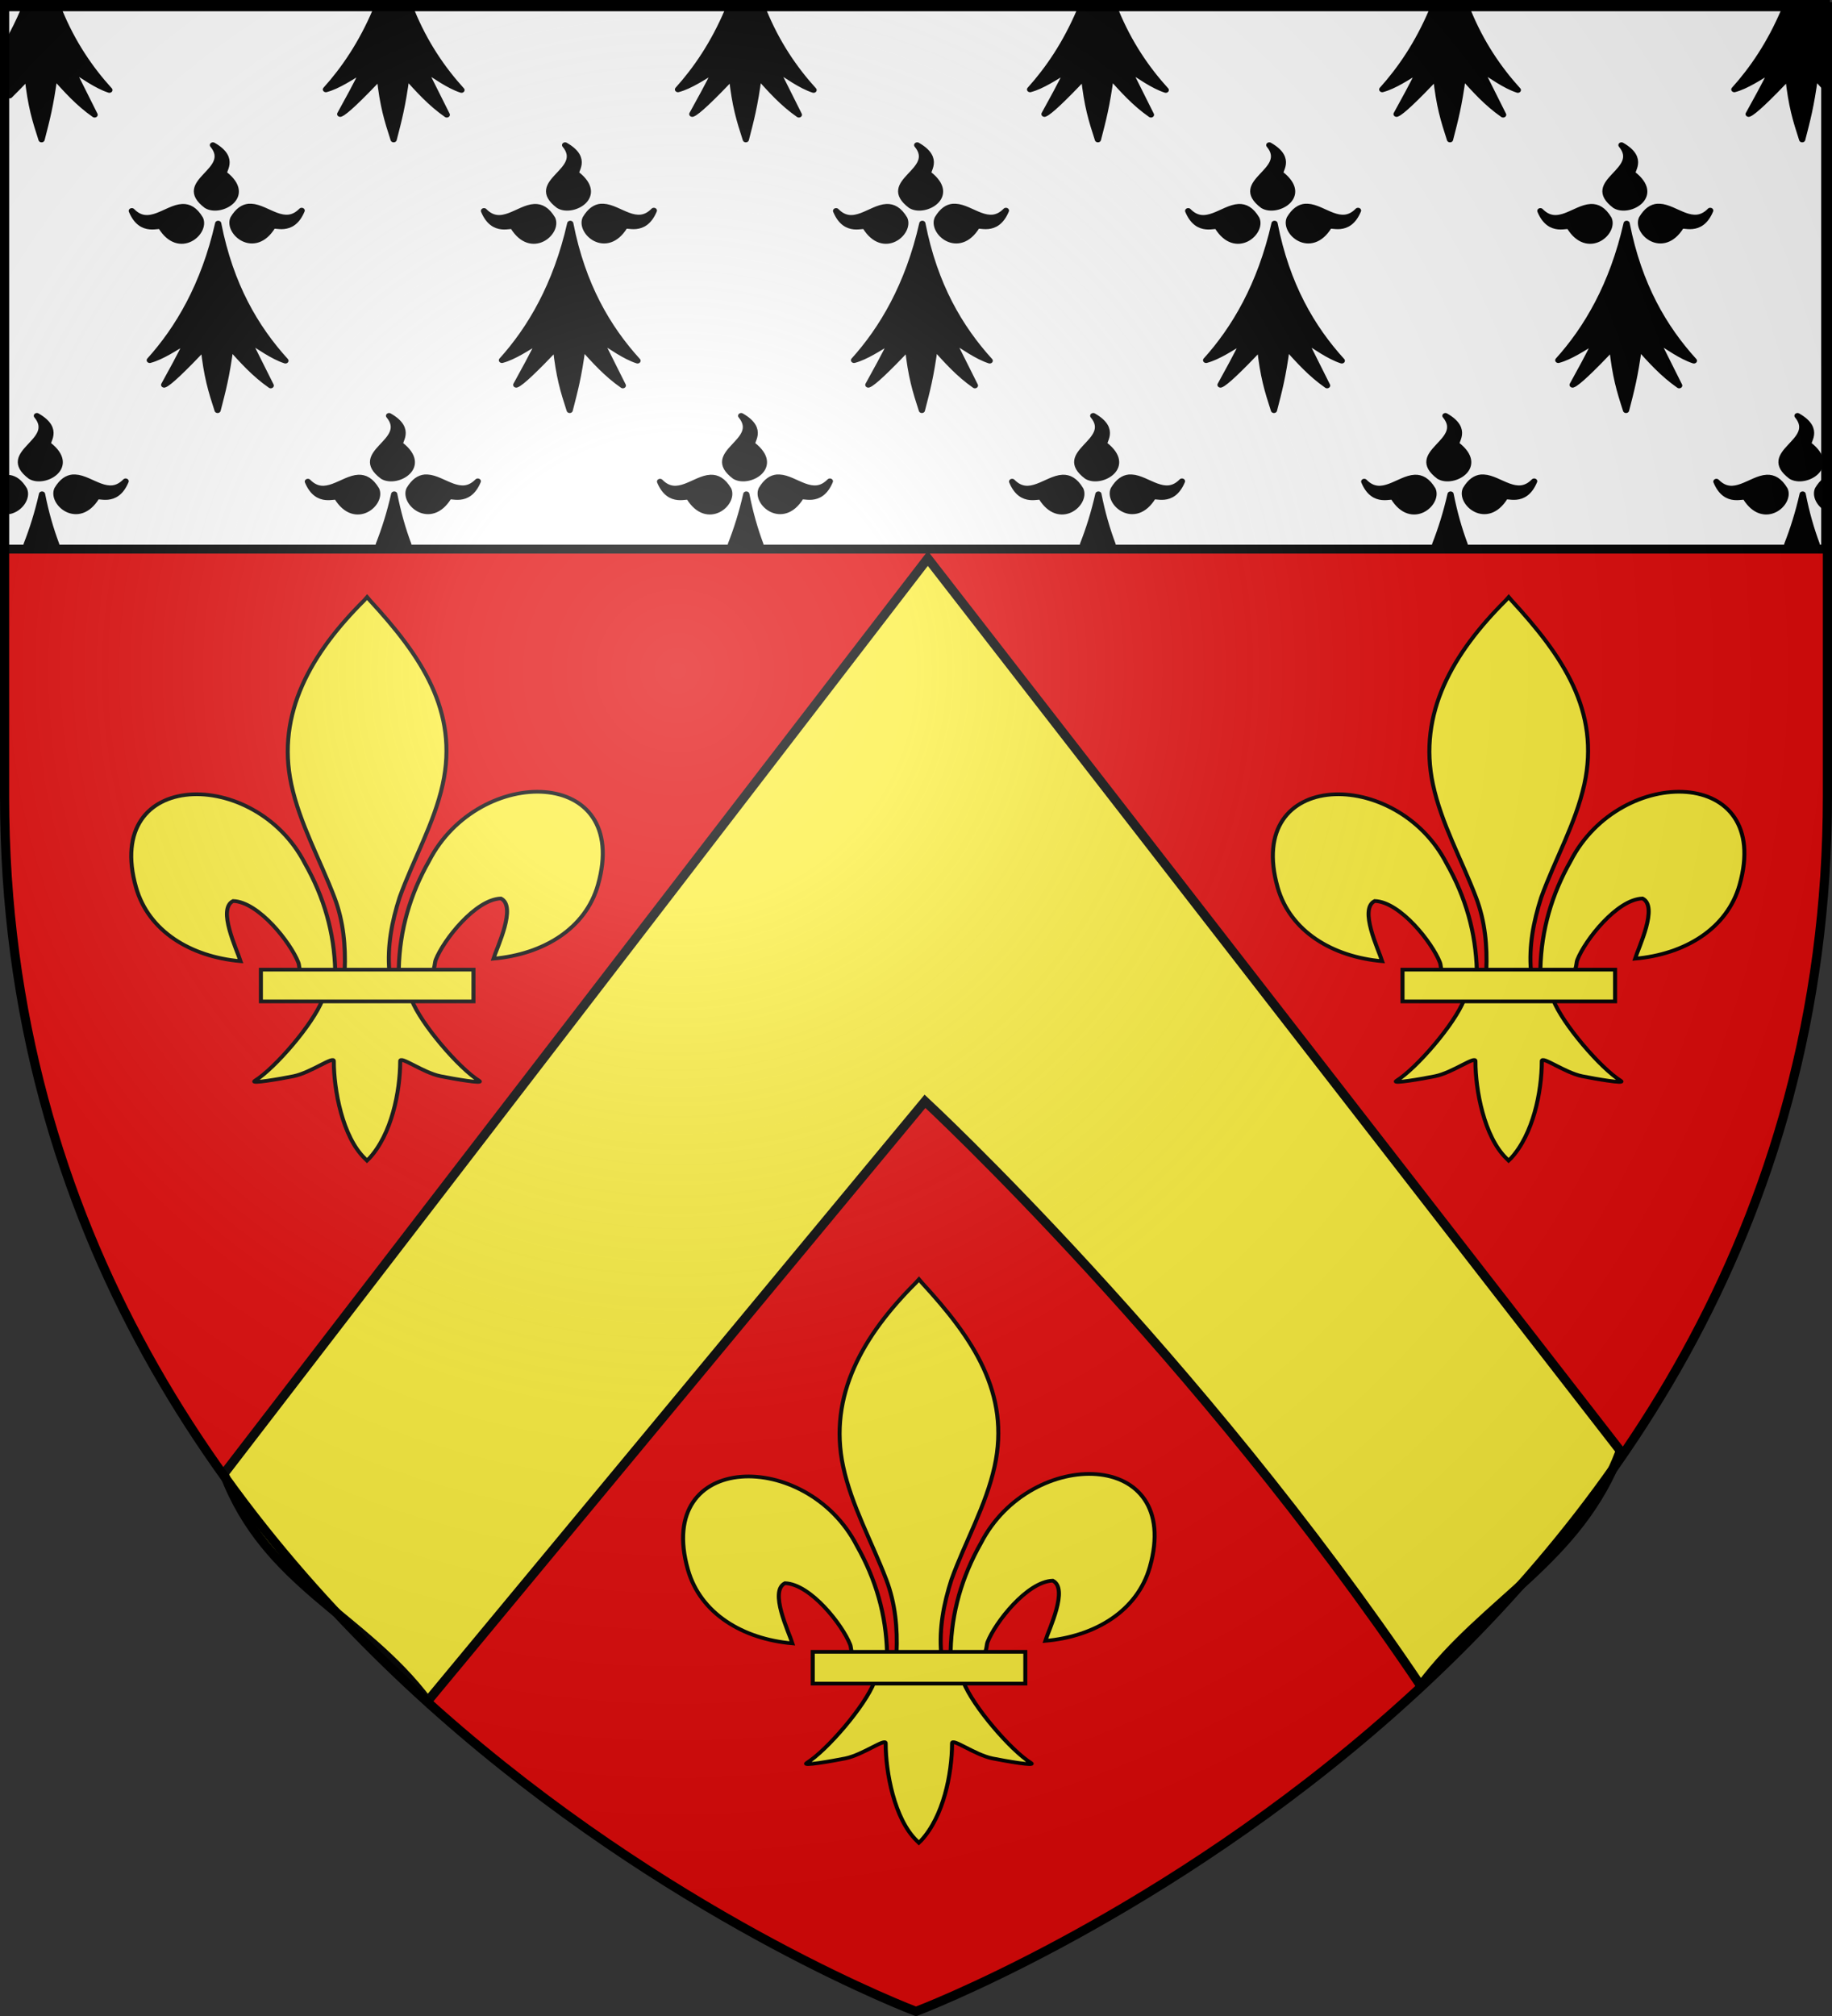 <?xml version="1.0" encoding="UTF-8" standalone="no"?>
<!-- Created with Inkscape (http://www.inkscape.org/) -->
<svg
   xmlns:svg="http://www.w3.org/2000/svg"
   xmlns="http://www.w3.org/2000/svg"
   xmlns:xlink="http://www.w3.org/1999/xlink"
   version="1.0"
   width="600"
   height="660"
   id="svg2">
  <rect width="100%" height="100%" fill="#333333" stroke="none"/>
  <desc
     id="desc4">Flag of Canton of Valais (Wallis)</desc>
  <defs
     id="defs6">
    <linearGradient
       id="linearGradient2893">
      <stop
         style="stop-color:#ffffff;stop-opacity:0.314"
         offset="0"
         id="stop2895" />
      <stop
         style="stop-color:#ffffff;stop-opacity:0.251"
         offset="0.19"
         id="stop2897" />
      <stop
         style="stop-color:#6b6b6b;stop-opacity:0.125"
         offset="0.6"
         id="stop2901" />
      <stop
         style="stop-color:#000000;stop-opacity:0.125"
         offset="1"
         id="stop2899" />
    </linearGradient>
    <linearGradient
       id="linearGradient2885">
      <stop
         style="stop-color:#ffffff;stop-opacity:1"
         offset="0"
         id="stop2887" />
      <stop
         style="stop-color:#ffffff;stop-opacity:1"
         offset="0.229"
         id="stop2891" />
      <stop
         style="stop-color:#000000;stop-opacity:1"
         offset="1"
         id="stop2889" />
    </linearGradient>
    <linearGradient
       id="linearGradient2955">
      <stop
         style="stop-color:#fd0000;stop-opacity:1"
         offset="0"
         id="stop2867" />
      <stop
         style="stop-color:#e77275;stop-opacity:0.659"
         offset="0.5"
         id="stop2873" />
      <stop
         style="stop-color:#000000;stop-opacity:0.323"
         offset="1"
         id="stop2959" />
    </linearGradient>
    <radialGradient
       cx="225.524"
       cy="218.901"
       r="300"
       fx="225.524"
       fy="218.901"
       id="radialGradient2961"
       xlink:href="#linearGradient2955"
       gradientUnits="userSpaceOnUse"
       gradientTransform="matrix(-4.167939e-4,2.183,-1.884,-3.599562e-4,615.597,-289.121)" />
    <polygon
       points="0,-1 0.588,0.809 -0.951,-0.309 0.951,-0.309 -0.588,0.809 0,-1 "
       transform="scale(53,53)"
       id="star" />
    <clipPath
       id="clip">
      <path
         d="M 0,-200 L 0,600 L 300,600 L 300,-200 L 0,-200 z "
         id="path10" />
    </clipPath>
    <radialGradient
       cx="225.524"
       cy="218.901"
       r="300"
       fx="225.524"
       fy="218.901"
       id="radialGradient1911"
       xlink:href="#linearGradient2955"
       gradientUnits="userSpaceOnUse"
       gradientTransform="matrix(-4.167939e-4,2.183,-1.884,-3.599562e-4,615.597,-289.121)" />
    <radialGradient
       cx="225.524"
       cy="218.901"
       r="300"
       fx="225.524"
       fy="218.901"
       id="radialGradient2865"
       xlink:href="#linearGradient2955"
       gradientUnits="userSpaceOnUse"
       gradientTransform="matrix(0,1.749,-1.593,-1.049767e-7,551.788,-191.29)" />
    <radialGradient
       cx="225.524"
       cy="218.901"
       r="300"
       fx="225.524"
       fy="218.901"
       id="radialGradient2871"
       xlink:href="#linearGradient2955"
       gradientUnits="userSpaceOnUse"
       gradientTransform="matrix(0,1.386,-1.323,-5.741131e-8,-158.082,-109.541)" />
    <radialGradient
       cx="221.445"
       cy="226.331"
       r="300"
       fx="221.445"
       fy="226.331"
       id="radialGradient3163"
       xlink:href="#linearGradient2893"
       gradientUnits="userSpaceOnUse"
       gradientTransform="matrix(1.353,0,0,1.349,-77.629,-85.747)" />
    <radialGradient
       cx="221.445"
       cy="226.331"
       r="300"
       fx="221.445"
       fy="226.331"
       id="radialGradient2296"
       xlink:href="#linearGradient2893"
       gradientUnits="userSpaceOnUse"
       gradientTransform="matrix(1.353,0,0,1.349,-77.629,-85.747)" />
    <radialGradient
       cx="225.524"
       cy="218.901"
       r="300"
       fx="225.524"
       fy="218.901"
       id="radialGradient2294"
       xlink:href="#linearGradient2955"
       gradientUnits="userSpaceOnUse"
       gradientTransform="matrix(0,1.386,-1.323,-5.741131e-8,-158.082,-109.541)" />
    <radialGradient
       cx="225.524"
       cy="218.901"
       r="300"
       fx="225.524"
       fy="218.901"
       id="radialGradient2292"
       xlink:href="#linearGradient2955"
       gradientUnits="userSpaceOnUse"
       gradientTransform="matrix(0,1.749,-1.593,-1.049767e-7,551.788,-191.29)" />
    <radialGradient
       cx="225.524"
       cy="218.901"
       r="300"
       fx="225.524"
       fy="218.901"
       id="radialGradient2290"
       xlink:href="#linearGradient2955"
       gradientUnits="userSpaceOnUse"
       gradientTransform="matrix(-4.167939e-4,2.183,-1.884,-3.599562e-4,615.597,-289.121)" />
    <clipPath
       id="clipPath2286">
      <path
         d="M 0,-200 L 0,600 L 300,600 L 300,-200 L 0,-200 z "
         id="path2288" />
    </clipPath>
    <polygon
       points="0,-1 0.588,0.809 -0.951,-0.309 0.951,-0.309 -0.588,0.809 0,-1 "
       transform="scale(53,53)"
       id="polygon2284" />
    <radialGradient
       cx="225.524"
       cy="218.901"
       r="300"
       fx="225.524"
       fy="218.901"
       id="radialGradient2282"
       xlink:href="#linearGradient2955"
       gradientUnits="userSpaceOnUse"
       gradientTransform="matrix(-4.167939e-4,2.183,-1.884,-3.599562e-4,615.597,-289.121)" />
    <linearGradient
       id="linearGradient2274">
      <stop
         style="stop-color:#fd0000;stop-opacity:1"
         offset="0"
         id="stop2276" />
      <stop
         style="stop-color:#e77275;stop-opacity:0.659"
         offset="0.5"
         id="stop2278" />
      <stop
         style="stop-color:#000000;stop-opacity:0.323"
         offset="1"
         id="stop2280" />
    </linearGradient>
    <linearGradient
       id="linearGradient2266">
      <stop
         style="stop-color:#ffffff;stop-opacity:1"
         offset="0"
         id="stop2268" />
      <stop
         style="stop-color:#ffffff;stop-opacity:1"
         offset="0.229"
         id="stop2270" />
      <stop
         style="stop-color:#000000;stop-opacity:1"
         offset="1"
         id="stop2272" />
    </linearGradient>
    <linearGradient
       id="linearGradient2256">
      <stop
         style="stop-color:#ffffff;stop-opacity:0.314"
         offset="0"
         id="stop2258" />
      <stop
         style="stop-color:#ffffff;stop-opacity:0.251"
         offset="0.19"
         id="stop2260" />
      <stop
         style="stop-color:#6b6b6b;stop-opacity:0.125"
         offset="0.6"
         id="stop2262" />
      <stop
         style="stop-color:#000000;stop-opacity:0.125"
         offset="1"
         id="stop2264" />
    </linearGradient>
  </defs>
  <g
     style="display:inline"
     id="layer3">
    <path
       d="M 300,658.5 C 300,658.5 598.5,546.18 598.5,260.728 C 598.5,-24.723 598.5,2.176 598.5,2.176 L 1.5,2.176 L 1.5,260.728 C 1.5,546.18 300,658.5 300,658.5 z "
       style="fill:#e20909;fill-opacity:1;fill-rule:evenodd;stroke:none;stroke-width:1px;stroke-linecap:butt;stroke-linejoin:miter;stroke-opacity:1"
       id="path2855" />
    <path
       d="M 73.375,482.435 C 87.097,518.829 118.808,528.595 140.078,556.894 L 302.946,360.544 C 302.946,360.544 392.012,443.046 465.301,551.888 C 486.324,523.705 517.138,511.135 530.684,474.982 L 303.864,182.814 L 73.375,482.435 z "
       style="fill:#fcef3c;fill-opacity:1;fill-rule:evenodd;stroke:#000000;stroke-width:3;stroke-linecap:butt;stroke-linejoin:miter;stroke-miterlimit:4;stroke-dasharray:none;stroke-opacity:1;display:inline"
       id="path10706" />
    <g
       transform="translate(-52.308,-407.804)"
       id="g2310">
      <g
         transform="translate(958.083,244.382)"
         style="display:inline"
         id="g19873">
        <g
           transform="translate(-905.856,162.076)"
           style="display:inline"
           id="layer5">
          <rect
             width="596.466"
             height="179.009"
             x="1.532"
             y="2.114"
             style="opacity:1;fill:#ffffff;fill-opacity:1;fill-rule:nonzero;stroke:#000000;stroke-width:2.902;stroke-miterlimit:4;stroke-dasharray:none;stroke-opacity:1"
             id="rect2230" />
        </g>
        <g
           transform="matrix(1,0,0,0.887,-1004.133,-157.053)"
           id="g19870">
          <path
             d="M 106.031,365.291 C 104.63,369.006 103.106,372.478 101.5,375.728 L 101.5,387.478 C 101.721,387.325 101.936,387.161 102.156,387.01 C 101.94,387.514 101.717,387.984 101.5,388.478 L 101.5,396.603 C 103.273,394.621 105.2,392.406 107.438,389.76 C 108.471,400.483 109.88,405.551 111.969,412.822 C 113.631,405.562 114.837,400.573 116.156,389.541 C 120.132,394.474 123.964,399.434 129.344,403.666 L 121.812,386.697 C 125.712,389.424 130.052,393.019 134.188,394.541 C 127.809,386.626 122.074,377.186 117.75,365.291 L 106.031,365.291 z M 221.375,365.291 C 216.853,377.276 211.138,386.77 205.094,394.322 C 208.949,393.165 213.278,389.886 217.469,387.01 C 214.906,392.979 212.344,398.148 209.781,403.416 C 211.311,402.848 216.155,397.56 222.75,389.76 C 223.784,400.483 225.193,405.551 227.281,412.822 C 228.944,405.562 230.149,400.573 231.469,389.541 C 235.445,394.474 239.308,399.434 244.688,403.666 L 237.156,386.697 C 241.056,389.424 245.365,393.019 249.5,394.541 C 243.122,386.627 237.408,377.184 233.094,365.291 L 221.375,365.291 z M 336.688,365.291 C 332.166,377.276 326.451,386.77 320.406,394.322 C 324.262,393.165 328.622,389.886 332.812,387.01 C 330.25,392.979 327.657,398.148 325.094,403.416 C 326.624,402.848 331.499,397.56 338.094,389.76 C 339.128,400.483 340.537,405.551 342.625,412.822 C 344.288,405.562 345.493,400.573 346.812,389.541 C 350.788,394.474 354.621,399.434 360,403.666 L 352.469,386.697 C 356.368,389.424 360.677,393.019 364.812,394.541 C 358.434,386.627 352.72,377.184 348.406,365.291 L 336.688,365.291 z M 452,365.291 C 447.478,377.276 441.763,386.77 435.719,394.322 C 439.574,393.165 443.934,389.886 448.125,387.01 C 445.562,392.979 443,398.148 440.438,403.416 C 441.968,402.848 446.811,397.56 453.406,389.76 C 454.44,400.483 455.849,405.551 457.938,412.822 C 459.6,405.562 460.805,400.573 462.125,389.541 C 466.101,394.474 469.933,399.434 475.312,403.666 L 467.781,386.697 C 471.681,389.424 476.021,393.019 480.156,394.541 C 473.777,386.626 468.042,377.186 463.719,365.291 L 452,365.291 z M 567.344,365.291 C 562.822,377.276 557.107,386.77 551.062,394.322 C 554.918,393.165 559.247,389.886 563.438,387.01 C 560.875,392.979 558.313,398.148 555.75,403.416 C 557.28,402.848 562.124,397.56 568.719,389.76 C 569.753,400.483 571.162,405.551 573.25,412.822 C 574.913,405.562 576.118,400.573 577.438,389.541 C 581.413,394.474 585.277,399.434 590.656,403.666 L 583.125,386.697 C 587.025,389.424 591.333,393.019 595.469,394.541 C 589.091,386.627 583.377,377.184 579.062,365.291 L 567.344,365.291 z M 682.656,365.291 C 678.135,377.276 672.42,386.77 666.375,394.322 C 670.23,393.165 674.591,389.886 678.781,387.01 C 676.218,392.979 673.625,398.148 671.062,403.416 C 672.593,402.848 677.468,397.56 684.062,389.76 C 685.096,400.483 686.505,405.551 688.594,412.822 C 690.256,405.562 691.462,400.573 692.781,389.541 C 694.658,391.869 696.51,394.186 698.5,396.447 L 698.5,386.853 L 698.438,386.697 C 698.456,386.71 698.482,386.715 698.5,386.728 L 698.5,375.135 C 697.012,372.048 695.639,368.776 694.375,365.291 L 682.656,365.291 z M 168.094,414.853 C 175.137,424.409 155.444,428.215 166.062,437.26 C 170.591,440.331 181.169,433.68 171.875,425.51 C 170.674,424.81 176.054,419.978 168.094,414.853 z M 283.438,414.853 C 290.481,424.409 270.788,428.215 281.406,437.26 C 285.935,440.331 296.481,433.68 287.188,425.51 C 285.987,424.81 291.398,419.978 283.438,414.853 z M 398.75,414.853 C 405.793,424.409 386.1,428.215 396.719,437.26 C 401.247,440.331 411.825,433.68 402.531,425.51 C 401.33,424.81 406.71,419.978 398.75,414.853 z M 514.062,414.853 C 521.106,424.409 501.413,428.215 512.031,437.26 C 516.56,440.331 527.137,433.68 517.844,425.51 C 516.643,424.81 522.023,419.978 514.062,414.853 z M 629.406,414.853 C 636.45,424.409 616.756,428.215 627.375,437.26 C 631.904,440.331 642.45,433.68 633.156,425.51 C 631.955,424.81 637.367,419.978 629.406,414.853 z M 179.875,437.51 C 178.113,437.691 176.384,438.881 174.781,441.916 C 172.771,447.004 181.613,455.828 187.562,444.978 C 187.983,443.654 193.89,447.894 197.156,439.01 C 191.556,445.447 185.826,437.764 180.625,437.51 C 180.371,437.497 180.127,437.484 179.875,437.51 z M 295.188,437.51 C 293.426,437.691 291.728,438.881 290.125,441.916 C 288.115,447.004 296.926,455.828 302.875,444.978 C 303.296,443.654 309.233,447.894 312.5,439.01 C 306.899,445.447 301.139,437.764 295.938,437.51 C 295.683,437.497 295.439,437.484 295.188,437.51 z M 410.5,437.51 C 408.738,437.691 407.04,438.881 405.438,441.916 C 403.427,447.004 412.27,455.828 418.219,444.978 C 418.64,443.654 424.546,447.894 427.812,439.01 C 422.212,445.447 416.482,437.764 411.281,437.51 C 411.027,437.497 410.752,437.484 410.5,437.51 z M 525.844,437.51 C 524.082,437.691 522.353,438.881 520.75,441.916 C 518.74,447.004 527.582,455.828 533.531,444.978 C 533.952,443.654 539.858,447.894 543.125,439.01 C 537.524,445.447 531.795,437.764 526.594,437.51 C 526.339,437.497 526.095,437.484 525.844,437.51 z M 641.156,437.51 C 639.394,437.691 637.697,438.881 636.094,441.916 C 634.084,447.004 642.895,455.828 648.844,444.978 C 649.265,443.654 655.202,447.894 658.469,439.01 C 652.868,445.447 647.107,437.764 641.906,437.51 C 641.652,437.497 641.408,437.484 641.156,437.51 z M 158.094,437.603 C 152.893,437.858 147.132,445.572 141.531,439.135 C 144.798,448.019 150.767,443.779 151.188,445.103 C 157.137,455.953 165.916,447.129 163.906,442.041 C 162.074,438.572 160.129,437.504 158.094,437.603 z M 273.406,437.603 C 268.205,437.858 262.476,445.572 256.875,439.135 C 260.141,448.019 266.079,443.779 266.5,445.103 C 272.449,455.953 281.26,447.129 279.25,442.041 C 277.418,438.572 275.441,437.504 273.406,437.603 z M 388.719,437.603 C 383.518,437.858 377.788,445.572 372.188,439.135 C 375.454,448.019 381.423,443.779 381.844,445.103 C 387.793,455.953 396.573,447.129 394.562,442.041 C 392.731,438.572 390.754,437.504 388.719,437.603 z M 504.062,437.603 C 498.861,437.858 493.101,445.572 487.5,439.135 C 490.767,448.019 496.735,443.779 497.156,445.103 C 503.105,455.953 511.885,447.129 509.875,442.041 C 508.043,438.572 506.098,437.504 504.062,437.603 z M 619.375,437.603 C 614.174,437.858 608.444,445.572 602.844,439.135 C 606.11,448.019 612.048,443.779 612.469,445.103 C 618.418,455.953 627.229,447.129 625.219,442.041 C 623.387,438.572 621.41,437.504 619.375,437.603 z M 169.812,443.791 C 165.232,466.556 156.681,482.672 147.406,494.26 C 151.262,493.103 155.622,489.824 159.812,486.947 C 157.25,492.917 154.688,498.086 152.125,503.353 C 153.655,502.786 158.499,497.466 165.094,489.666 C 166.128,500.389 167.537,505.457 169.625,512.728 C 171.288,505.469 172.493,500.511 173.812,489.478 C 177.788,494.412 181.652,499.371 187.031,503.603 L 179.5,486.635 C 183.4,489.361 187.708,492.925 191.844,494.447 C 182.039,482.281 173.771,466.558 169.812,443.791 z M 285.125,443.791 C 280.545,466.556 272.025,482.672 262.75,494.26 C 266.605,493.103 270.934,489.824 275.125,486.947 C 272.562,492.917 270,498.086 267.438,503.353 C 268.968,502.786 273.843,497.466 280.438,489.666 C 281.471,500.389 282.849,505.457 284.938,512.728 C 286.6,505.469 287.805,500.511 289.125,489.478 C 293.101,494.412 296.964,499.371 302.344,503.603 L 294.812,486.635 C 298.712,489.361 303.021,492.925 307.156,494.447 C 297.351,482.281 289.084,466.558 285.125,443.791 z M 400.438,443.791 C 395.857,466.556 387.337,482.672 378.062,494.26 C 381.918,493.103 386.278,489.824 390.469,486.947 C 387.906,492.917 385.313,498.086 382.75,503.353 C 384.28,502.786 389.155,497.466 395.75,489.666 C 396.784,500.389 398.193,505.457 400.281,512.728 C 401.944,505.469 403.149,500.511 404.469,489.478 C 408.445,494.412 412.277,499.371 417.656,503.603 L 410.125,486.635 C 414.025,489.361 418.365,492.925 422.5,494.447 C 412.695,482.281 404.396,466.558 400.438,443.791 z M 515.781,443.791 C 511.201,466.556 502.65,482.672 493.375,494.26 C 497.23,493.103 501.591,489.824 505.781,486.947 C 503.218,492.917 500.657,498.086 498.094,503.353 C 499.624,502.786 504.468,497.466 511.062,489.666 C 512.096,500.389 513.505,505.457 515.594,512.728 C 517.256,505.469 518.462,500.511 519.781,489.478 C 523.757,494.412 527.621,499.371 533,503.603 L 525.469,486.635 C 529.368,489.361 533.677,492.925 537.812,494.447 C 528.007,482.281 519.74,466.558 515.781,443.791 z M 631.094,443.791 C 626.514,466.556 617.994,482.672 608.719,494.26 C 612.574,493.103 616.903,489.824 621.094,486.947 C 618.531,492.917 615.969,498.086 613.406,503.353 C 614.936,502.786 619.811,497.466 626.406,489.666 C 627.44,500.389 628.818,505.457 630.906,512.728 C 632.569,505.469 633.774,500.511 635.094,489.478 C 639.07,494.412 642.933,499.371 648.312,503.603 L 640.781,486.635 C 644.681,489.361 648.99,492.925 653.125,494.447 C 643.32,482.281 635.053,466.558 631.094,443.791 z M 110.438,514.76 C 117.481,524.316 97.788,528.152 108.406,537.197 C 112.935,540.268 123.512,533.587 114.219,525.416 C 113.018,524.716 118.398,519.885 110.438,514.76 z M 225.781,514.76 C 232.825,524.316 213.131,528.152 223.75,537.197 C 228.279,540.268 238.825,533.587 229.531,525.416 C 228.33,524.716 233.742,519.885 225.781,514.76 z M 341.094,514.76 C 348.137,524.316 328.444,528.152 339.062,537.197 C 343.591,540.268 354.137,533.587 344.844,525.416 C 343.643,524.716 349.054,519.885 341.094,514.76 z M 456.406,514.76 C 463.45,524.316 443.756,528.152 454.375,537.197 C 458.904,540.268 469.481,533.587 460.188,525.416 C 458.987,524.716 464.367,519.885 456.406,514.76 z M 571.75,514.76 C 578.793,524.316 559.1,528.152 569.719,537.197 C 574.247,540.268 584.794,533.587 575.5,525.416 C 574.299,524.716 579.71,519.885 571.75,514.76 z M 687.062,514.76 C 694.106,524.316 674.413,528.152 685.031,537.197 C 689.56,540.268 700.106,533.587 690.812,525.416 C 689.612,524.716 695.023,519.885 687.062,514.76 z M 122.219,537.447 C 120.457,537.629 118.728,538.818 117.125,541.853 C 115.115,546.941 123.957,555.734 129.906,544.885 C 130.327,543.56 136.233,547.8 139.5,538.916 C 133.899,545.353 128.17,537.701 122.969,537.447 C 122.714,537.435 122.47,537.421 122.219,537.447 z M 237.531,537.447 C 235.769,537.629 234.04,538.818 232.438,541.853 C 230.427,546.941 239.27,555.734 245.219,544.885 C 245.64,543.56 251.577,547.8 254.844,538.916 C 249.243,545.353 243.482,537.701 238.281,537.447 C 238.027,537.435 237.783,537.421 237.531,537.447 z M 352.844,537.447 C 351.082,537.629 349.384,538.818 347.781,541.853 C 345.771,546.941 354.613,555.734 360.562,544.885 C 360.983,543.56 366.89,547.8 370.156,538.916 C 364.556,545.353 358.826,537.701 353.625,537.447 C 353.371,537.435 353.095,537.421 352.844,537.447 z M 468.188,537.447 C 466.426,537.629 464.697,538.818 463.094,541.853 C 461.084,546.941 469.926,555.734 475.875,544.885 C 476.296,543.56 482.202,547.8 485.469,538.916 C 479.868,545.353 474.139,537.701 468.938,537.447 C 468.683,537.435 468.439,537.421 468.188,537.447 z M 583.5,537.447 C 581.738,537.629 580.009,538.818 578.406,541.853 C 576.396,546.941 585.238,555.734 591.188,544.885 C 591.608,543.56 597.546,547.8 600.812,538.916 C 595.212,545.353 589.451,537.701 584.25,537.447 C 583.996,537.435 583.752,537.421 583.5,537.447 z M 698.5,537.51 C 696.851,537.796 695.257,538.999 693.75,541.853 C 692.588,544.794 695.066,548.944 698.5,549.853 L 698.5,537.51 z M 215.75,537.541 C 210.549,537.795 204.788,545.478 199.188,539.041 C 202.454,547.925 208.423,543.685 208.844,545.01 C 214.793,555.859 223.604,547.066 221.594,541.978 C 219.762,538.51 217.785,537.441 215.75,537.541 z M 331.062,537.541 C 325.861,537.795 320.132,545.478 314.531,539.041 C 317.798,547.925 323.735,543.685 324.156,545.01 C 330.105,555.859 338.916,547.066 336.906,541.978 C 335.074,538.51 333.098,537.441 331.062,537.541 z M 446.375,537.541 C 441.174,537.795 435.444,545.478 429.844,539.041 C 433.11,547.925 439.079,543.685 439.5,545.01 C 445.449,555.859 454.229,547.066 452.219,541.978 C 450.387,538.51 448.41,537.441 446.375,537.541 z M 561.719,537.541 C 556.518,537.795 550.757,545.478 545.156,539.041 C 548.423,547.925 554.392,543.685 554.812,545.01 C 560.762,555.859 569.573,547.066 567.562,541.978 C 565.731,538.51 563.754,537.441 561.719,537.541 z M 677.031,537.541 C 671.83,537.795 666.101,545.478 660.5,539.041 C 663.767,547.925 669.704,543.685 670.125,545.01 C 676.074,555.859 684.885,547.066 682.875,541.978 C 681.043,538.51 679.066,537.441 677.031,537.541 z M 101.5,537.635 L 101.5,550.01 C 104.944,549.13 107.418,544.934 106.25,541.978 C 104.752,539.142 103.144,537.935 101.5,537.635 z M 112.125,543.697 C 110.763,550.466 109.037,556.641 107.062,562.291 L 116.781,562.291 C 114.902,556.654 113.306,550.491 112.125,543.697 z M 227.469,543.697 C 226.107,550.466 224.381,556.641 222.406,562.291 L 232.094,562.291 C 230.219,556.654 228.65,550.491 227.469,543.697 z M 342.781,543.697 C 341.419,550.466 339.694,556.641 337.719,562.291 L 347.406,562.291 C 345.531,556.654 343.963,550.491 342.781,543.697 z M 458.094,543.697 C 456.732,550.466 455.006,556.641 453.031,562.291 L 462.75,562.291 C 460.871,556.654 459.275,550.491 458.094,543.697 z M 573.438,543.697 C 572.076,550.466 570.35,556.641 568.375,562.291 L 578.062,562.291 C 576.187,556.654 574.619,550.491 573.438,543.697 z M 688.75,543.697 C 687.388,550.466 685.662,556.641 683.688,562.291 L 693.375,562.291 C 691.5,556.654 689.931,550.491 688.75,543.697 z "
             style="fill:#000000;fill-opacity:1;fill-rule:evenodd;stroke:#000000;stroke-width:2.031;stroke-linecap:round;stroke-linejoin:round;stroke-miterlimit:4;stroke-opacity:1;display:inline"
             id="path8822" />
        </g>
      </g>
    </g>
    <g
       transform="matrix(0.219,0,0,0.202,41.468,194.06)"
       id="g1878">
      <path
         d="M 407.029,608.699 C 408.454,546.743 423.78,489.16 452.319,434.591 C 527.033,277.405 755.239,281.159 704.934,473.402 C 686.397,544.241 623.425,585.876 548.615,593.017 C 554.015,574.352 583.715,508.365 559.74,495.455 C 521.401,496.904 473.795,563.161 462.347,594.756 C 460.694,599.292 461.156,604.534 459.311,608.996"
         style="opacity:1;fill:#fcef3c;fill-opacity:1;fill-rule:evenodd;stroke:#000000;stroke-width:6;stroke-linecap:butt;stroke-linejoin:miter;stroke-miterlimit:4;stroke-dasharray:none;stroke-opacity:1;display:inline"
         id="path1876" />
      <g
         transform="translate(-38.532,-48.577)"
         style="opacity:1;display:inline"
         id="g2331">
        <g
           transform="translate(0,4)"
           style="fill:#fcef3c;fill-opacity:1;stroke:#000000;stroke-width:6;stroke-miterlimit:4;stroke-dasharray:none;stroke-opacity:1"
           id="g13018">
          <path
             d="M 350.523,657.372 C 349.098,595.416 333.772,537.833 305.233,483.264 C 230.519,326.078 2.313,329.832 52.618,522.075 C 71.155,592.914 134.127,634.549 208.937,641.69 C 203.537,623.025 173.837,557.038 197.813,544.128 C 236.151,545.577 283.757,611.833 295.205,643.429 C 296.858,647.965 296.396,653.207 298.241,657.669"
             style="fill:#fcef3c;fill-opacity:1;fill-rule:evenodd;stroke:#000000;stroke-width:6;stroke-linecap:butt;stroke-linejoin:miter;stroke-miterlimit:4;stroke-dasharray:none;stroke-opacity:1"
             id="path1902" />
          <path
             d="M 393.626,57.12 C 314.912,141.97 262.061,240.082 284.845,355.151 C 297.414,418.635 327.886,477.431 349.376,538.589 C 362.812,576.959 366.248,617.041 364.657,657.37 L 431.438,657.37 C 428.242,616.744 435.245,577.372 446.72,538.589 C 467.194,477.051 498.345,418.683 511.251,355.151 C 535.379,236.372 478.744,146.792 402.813,57.495 L 398.173,51.577 L 393.626,57.12 z "
             style="fill:#fcef3c;fill-opacity:1;fill-rule:nonzero;stroke:#000000;stroke-width:6;stroke-linecap:butt;stroke-linejoin:miter;stroke-miterlimit:4;stroke-dasharray:none;stroke-opacity:1"
             id="path3734" />
          <path
             d="M 331.345,704.401 C 317.383,743.531 260.456,815.193 230.22,835.62 C 222.377,840.918 267.706,832.569 288.001,828.12 C 314.62,822.286 349.218,793.923 348.407,803.933 C 348.332,849.771 361.218,926.257 394.813,961.401 L 397.995,964.789 L 401.282,961.401 C 434.86,922.23 447.52,853.359 447.688,803.933 C 446.877,793.923 481.476,822.286 508.095,828.12 C 528.39,832.569 573.718,840.918 565.876,835.62 C 535.639,815.193 478.744,743.531 464.782,704.401 L 331.345,704.401 z "
             style="fill:#fcef3c;fill-opacity:1;fill-rule:evenodd;stroke:#000000;stroke-width:6;stroke-linecap:butt;stroke-linejoin:miter;stroke-miterlimit:4;stroke-dasharray:none;stroke-opacity:1"
             id="path6395" />
          <rect
             width="317.888"
             height="51.503"
             x="239.352"
             y="655.379"
             style="fill:#fcef3c;fill-opacity:1;stroke:#000000;stroke-width:6;stroke-miterlimit:4;stroke-dasharray:none;stroke-opacity:1"
             id="rect4623" />
        </g>
      </g>
    </g>
    <g
       transform="matrix(0.219,0,0,0.202,222.205,417.397)"
       style="display:inline"
       id="g2338">
      <path
         d="M 407.029,608.699 C 408.454,546.743 423.78,489.16 452.319,434.591 C 527.033,277.405 755.239,281.159 704.934,473.402 C 686.397,544.241 623.425,585.876 548.615,593.017 C 554.015,574.352 583.715,508.365 559.74,495.455 C 521.401,496.904 473.795,563.161 462.347,594.756 C 460.694,599.292 461.156,604.534 459.311,608.996"
         style="opacity:1;fill:#fcef3c;fill-opacity:1;fill-rule:evenodd;stroke:#000000;stroke-width:6;stroke-linecap:butt;stroke-linejoin:miter;stroke-miterlimit:4;stroke-dasharray:none;stroke-opacity:1;display:inline"
         id="path2340" />
      <g
         transform="translate(-38.532,-48.577)"
         style="opacity:1;display:inline"
         id="g2342">
        <g
           transform="translate(0,4)"
           style="fill:#fcef3c;fill-opacity:1;stroke:#000000;stroke-width:6;stroke-miterlimit:4;stroke-dasharray:none;stroke-opacity:1"
           id="g2344">
          <path
             d="M 350.523,657.372 C 349.098,595.416 333.772,537.833 305.233,483.264 C 230.519,326.078 2.313,329.832 52.618,522.075 C 71.155,592.914 134.127,634.549 208.937,641.69 C 203.537,623.025 173.837,557.038 197.813,544.128 C 236.151,545.577 283.757,611.833 295.205,643.429 C 296.858,647.965 296.396,653.207 298.241,657.669"
             style="fill:#fcef3c;fill-opacity:1;fill-rule:evenodd;stroke:#000000;stroke-width:6;stroke-linecap:butt;stroke-linejoin:miter;stroke-miterlimit:4;stroke-dasharray:none;stroke-opacity:1"
             id="path2346" />
          <path
             d="M 393.626,57.12 C 314.912,141.97 262.061,240.082 284.845,355.151 C 297.414,418.635 327.886,477.431 349.376,538.589 C 362.812,576.959 366.248,617.041 364.657,657.37 L 431.438,657.37 C 428.242,616.744 435.245,577.372 446.72,538.589 C 467.194,477.051 498.345,418.683 511.251,355.151 C 535.379,236.372 478.744,146.792 402.813,57.495 L 398.173,51.577 L 393.626,57.12 z "
             style="fill:#fcef3c;fill-opacity:1;fill-rule:nonzero;stroke:#000000;stroke-width:6;stroke-linecap:butt;stroke-linejoin:miter;stroke-miterlimit:4;stroke-dasharray:none;stroke-opacity:1"
             id="path2348" />
          <path
             d="M 331.345,704.401 C 317.383,743.531 260.456,815.193 230.22,835.62 C 222.377,840.918 267.706,832.569 288.001,828.12 C 314.62,822.286 349.218,793.923 348.407,803.933 C 348.332,849.771 361.218,926.257 394.813,961.401 L 397.995,964.789 L 401.282,961.401 C 434.86,922.23 447.52,853.359 447.688,803.933 C 446.877,793.923 481.476,822.286 508.095,828.12 C 528.39,832.569 573.718,840.918 565.876,835.62 C 535.639,815.193 478.744,743.531 464.782,704.401 L 331.345,704.401 z "
             style="fill:#fcef3c;fill-opacity:1;fill-rule:evenodd;stroke:#000000;stroke-width:6;stroke-linecap:butt;stroke-linejoin:miter;stroke-miterlimit:4;stroke-dasharray:none;stroke-opacity:1"
             id="path2350" />
          <rect
             width="317.888"
             height="51.503"
             x="239.352"
             y="655.379"
             style="fill:#fcef3c;fill-opacity:1;stroke:#000000;stroke-width:6;stroke-miterlimit:4;stroke-dasharray:none;stroke-opacity:1"
             id="rect2352" />
        </g>
      </g>
    </g>
    <g
       transform="matrix(0.219,0,0,0.202,415.358,194.06)"
       style="display:inline"
       id="g2354">
      <path
         d="M 407.029,608.699 C 408.454,546.743 423.78,489.16 452.319,434.591 C 527.033,277.405 755.239,281.159 704.934,473.402 C 686.397,544.241 623.425,585.876 548.615,593.017 C 554.015,574.352 583.715,508.365 559.74,495.455 C 521.401,496.904 473.795,563.161 462.347,594.756 C 460.694,599.292 461.156,604.534 459.311,608.996"
         style="opacity:1;fill:#fcef3c;fill-opacity:1;fill-rule:evenodd;stroke:#000000;stroke-width:6;stroke-linecap:butt;stroke-linejoin:miter;stroke-miterlimit:4;stroke-dasharray:none;stroke-opacity:1;display:inline"
         id="path2356" />
      <g
         transform="translate(-38.532,-48.577)"
         style="opacity:1;display:inline"
         id="g2358">
        <g
           transform="translate(0,4)"
           style="fill:#fcef3c;fill-opacity:1;stroke:#000000;stroke-width:6;stroke-miterlimit:4;stroke-dasharray:none;stroke-opacity:1"
           id="g2360">
          <path
             d="M 350.523,657.372 C 349.098,595.416 333.772,537.833 305.233,483.264 C 230.519,326.078 2.313,329.832 52.618,522.075 C 71.155,592.914 134.127,634.549 208.937,641.69 C 203.537,623.025 173.837,557.038 197.813,544.128 C 236.151,545.577 283.757,611.833 295.205,643.429 C 296.858,647.965 296.396,653.207 298.241,657.669"
             style="fill:#fcef3c;fill-opacity:1;fill-rule:evenodd;stroke:#000000;stroke-width:6;stroke-linecap:butt;stroke-linejoin:miter;stroke-miterlimit:4;stroke-dasharray:none;stroke-opacity:1"
             id="path2362" />
          <path
             d="M 393.626,57.12 C 314.912,141.97 262.061,240.082 284.845,355.151 C 297.414,418.635 327.886,477.431 349.376,538.589 C 362.812,576.959 366.248,617.041 364.657,657.37 L 431.438,657.37 C 428.242,616.744 435.245,577.372 446.72,538.589 C 467.194,477.051 498.345,418.683 511.251,355.151 C 535.379,236.372 478.744,146.792 402.813,57.495 L 398.173,51.577 L 393.626,57.12 z "
             style="fill:#fcef3c;fill-opacity:1;fill-rule:nonzero;stroke:#000000;stroke-width:6;stroke-linecap:butt;stroke-linejoin:miter;stroke-miterlimit:4;stroke-dasharray:none;stroke-opacity:1"
             id="path2364" />
          <path
             d="M 331.345,704.401 C 317.383,743.531 260.456,815.193 230.22,835.62 C 222.377,840.918 267.706,832.569 288.001,828.12 C 314.62,822.286 349.218,793.923 348.407,803.933 C 348.332,849.771 361.218,926.257 394.813,961.401 L 397.995,964.789 L 401.282,961.401 C 434.86,922.23 447.52,853.359 447.688,803.933 C 446.877,793.923 481.476,822.286 508.095,828.12 C 528.39,832.569 573.718,840.918 565.876,835.62 C 535.639,815.193 478.744,743.531 464.782,704.401 L 331.345,704.401 z "
             style="fill:#fcef3c;fill-opacity:1;fill-rule:evenodd;stroke:#000000;stroke-width:6;stroke-linecap:butt;stroke-linejoin:miter;stroke-miterlimit:4;stroke-dasharray:none;stroke-opacity:1"
             id="path2366" />
          <rect
             width="317.888"
             height="51.503"
             x="239.352"
             y="655.379"
             style="fill:#fcef3c;fill-opacity:1;stroke:#000000;stroke-width:6;stroke-miterlimit:4;stroke-dasharray:none;stroke-opacity:1"
             id="rect2368" />
        </g>
      </g>
    </g>
  </g>
  <g
     id="layer4" />
  <g
     id="layer2">
    <path
       d="M 300,658.5 C 300,658.5 598.5,546.18 598.5,260.728 C 598.5,-24.723 598.5,2.176 598.5,2.176 L 1.5,2.176 L 1.5,260.728 C 1.5,546.18 300,658.5 300,658.5 z "
       style="opacity:1;fill:url(#radialGradient3163);fill-opacity:1;fill-rule:evenodd;stroke:none;stroke-width:1px;stroke-linecap:butt;stroke-linejoin:miter;stroke-opacity:1"
       id="path2875" />
  </g>
  <g
     id="layer1">
    <path
       d="M 300,658.5 C 300,658.5 1.5,546.18 1.5,260.728 C 1.5,-24.723 1.5,2.176 1.5,2.176 L 598.5,2.176 L 598.5,260.728 C 598.5,546.18 300,658.5 300,658.5 z "
       style="opacity:1;fill:none;fill-opacity:1;fill-rule:evenodd;stroke:#000000;stroke-width:3;stroke-linecap:butt;stroke-linejoin:miter;stroke-miterlimit:4;stroke-dasharray:none;stroke-opacity:1"
       id="path1411" />
  </g>
</svg>
